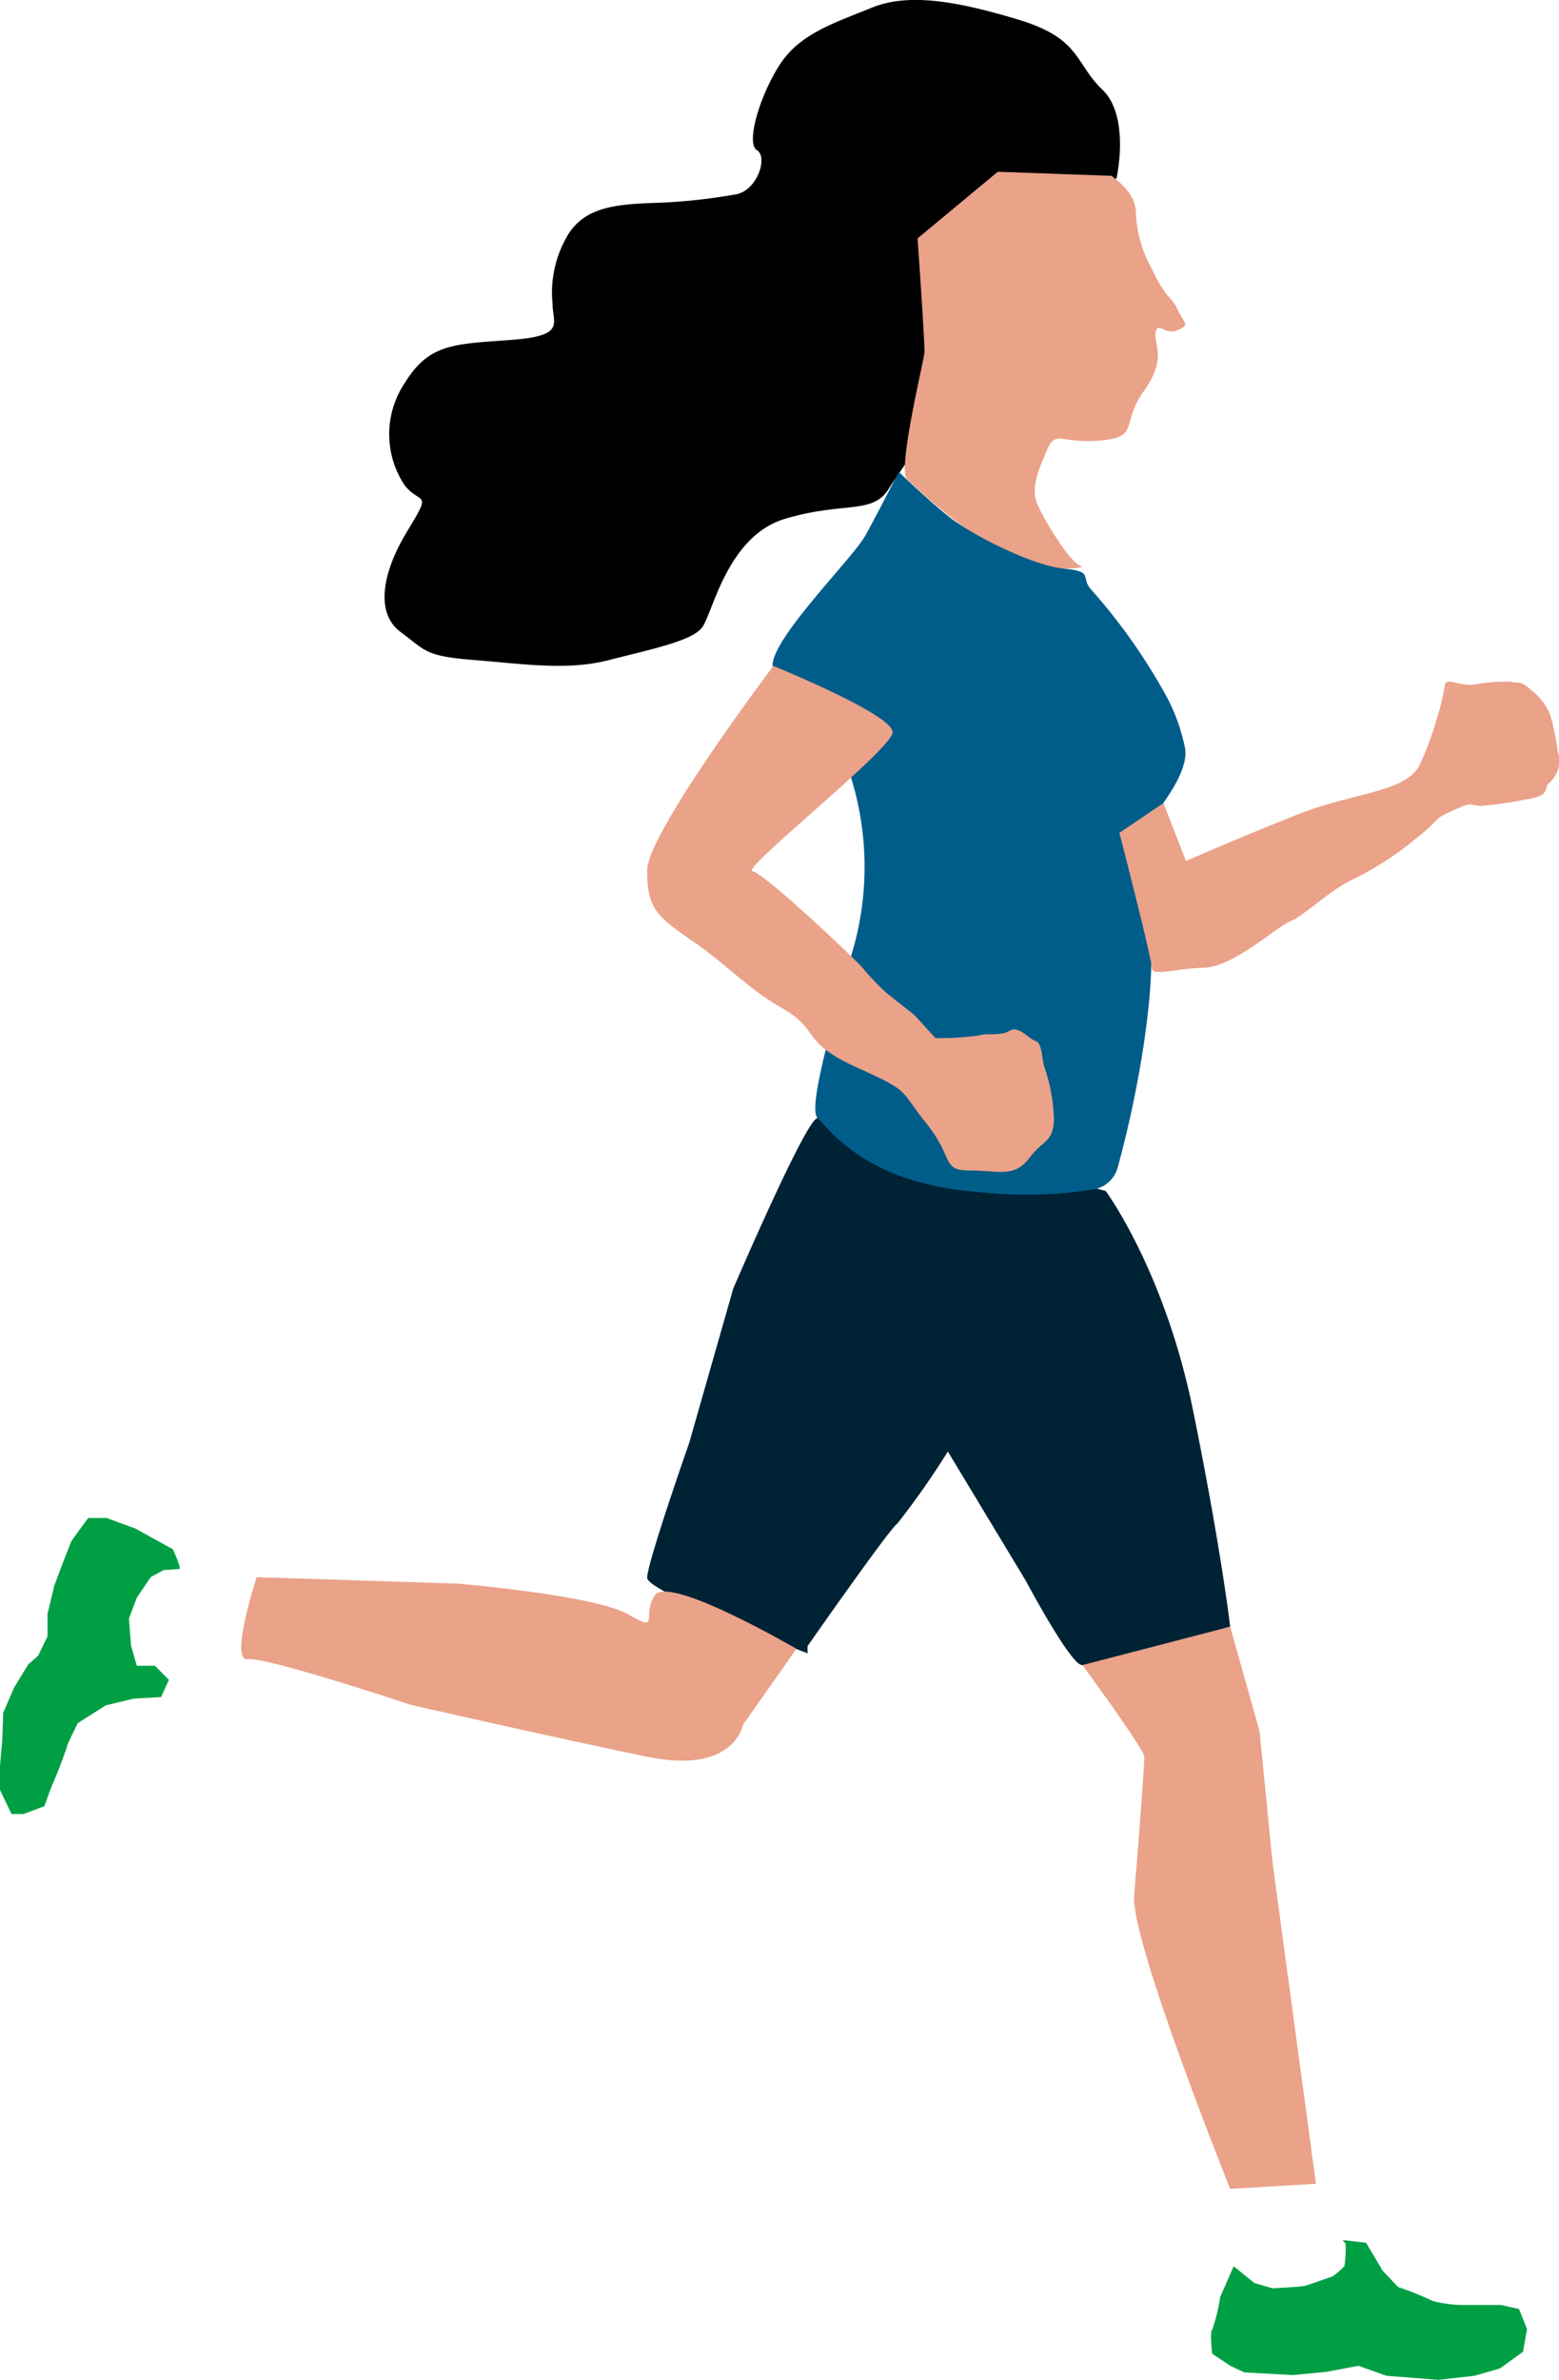 <svg xmlns="http://www.w3.org/2000/svg" viewBox="0 0 111.22 169.71"><defs><style>.cls-student-1{fill:#eaa289;}.cls-student-2{fill:#002235;}.cls-student-3{fill:#005d8a;}.cls-student-4{fill:#009f43;}</style></defs><title>student</title><g id="Layer_2" data-name="Layer 2"><g id="pies"><path d="M79.65,12.73s1-4.41-1-6.33-1.53-3.65-6-5S64.78-.51,62.19.55s-5.08,1.82-6.52,4S53.18,10.23,54,10.71s0,3-1.63,3.17a40.31,40.31,0,0,1-5.37.58c-3,.09-5.18.28-6.43,2.2a8,8,0,0,0-1.15,5c0,1.44,1,2.3-3.07,2.59s-5.76.29-7.48,3.07a6.57,6.57,0,0,0,0,7.29c1.15,1.44,2,.29.19,3.26s-2.3,5.85-.48,7.2,1.72,1.72,5.27,2,6.62.77,9.6,0,5.85-1.34,6.62-2.3S51.83,38.25,56,37s6.23-.29,7.38-2.11,4.6-6.36,4.74-8.39c.11-1.7.62-1.93-1.2-4.71s.21-4.94,2.12-3.88.68,2.21,1.92,2.3.67-3.74,1.73-4.32,1.34-1.43,3.07-1.82A26.05,26.05,0,0,0,79.65,12.73Z"/><path class="cls-student-1" d="M79.32,12.54c.21.24,1.58,1.06,1.71,2.47a8.83,8.83,0,0,0,1.15,4.17c1,2.16,1.4,1.94,1.84,2.91s.93,1.05,0,1.45-1.45-.69-1.58.2.84,1.78-.84,4.15-.26,3.26-3.07,3.52-3.22-.79-3.83.66S73.51,34.8,74,35.94s2.33,4.18,3.08,4.4-3.08.48-5.1-.61a40.62,40.62,0,0,1-7.3-5.59c-.62-.88,1.23-8.4,1.27-9S65.46,17,65.46,17l5.72-4.75Z"/><path class="cls-student-2" d="M78.88,84.93s4.22,5.69,6.25,15.73S87.76,116,87.76,116l-5,1.52s-4.76,1.22-5.57,1.22-4-6-4-6l-5.57-9.23A56.52,56.52,0,0,1,64,108.67c-.51.3-6.39,8.72-6.39,8.72v.51s-11.42-4.36-11.44-5.38,3-9.63,3-9.63l3.14-11s5.18-12.07,6-12.15S78.88,84.93,78.88,84.93Z"/><path class="cls-student-3" d="M78.16,84.79a2.15,2.15,0,0,0,1.57-1.51C81.26,77.74,82.59,70,82,65.85c-.58-4.39-.41-6.63.58-8s2.28-3.24,1.93-4.65A13.35,13.35,0,0,0,83,49.27a41.5,41.5,0,0,0-5.15-7.22c-.82-.91.27-1.28-2-1.51s-6.54-2.41-8.15-3.69-3.58-3.2-3.58-3.2-1.45,2.84-2.36,4.5-6.73,7.38-6.64,9.34,7.88,5.34,7.88,5.34l-2.41,2.24a21.46,21.46,0,0,1,.25,12.69c-2,7-3.15,11.45-2.49,12S61.64,84.43,69.81,85A30.15,30.15,0,0,0,78.16,84.79Z"/><path class="cls-student-1" d="M55.17,47.49s-9,11.93-9,14.57.59,3.23,3.17,5,3.89,3.36,6.53,4.88,1.25,2.37,5.21,4.16,3,1.51,5,4,1.06,3.37,3.1,3.37,3.17.53,4.23-.86,1.71-1.12,1.78-2.77a12.63,12.63,0,0,0-.71-3.83c-.15-.59-.15-1.65-.61-1.78s-1.19-1.12-1.85-.72-1.59.13-2.18.33a20.53,20.53,0,0,1-3.1.19l-1.51-1.65-2-1.58A19.45,19.45,0,0,1,61.52,69c-.74-.84-7-6.73-7.84-6.87s9.88-8.64,10-9.89S55.17,47.49,55.17,47.49Z"/><path class="cls-student-1" d="M83,57.27l1.61,4.13S89,59.48,92.79,58s7.59-1.51,8.51-3.49a22.51,22.51,0,0,0,1.25-3.43,14.85,14.85,0,0,0,.53-2.25c.2-.53.86.07,2,0a13.46,13.46,0,0,1,2.64-.22c.66.16.73-.11,1.45.55A4.28,4.28,0,0,1,110.6,51a18.89,18.89,0,0,1,.53,2.57,2.12,2.12,0,0,1-.59,2.25c-.46.33.19.92-1.65,1.18a25.22,25.22,0,0,1-3.24.47c-.92,0-.39-.4-2,.33s-.73.52-2.64,2a22.19,22.19,0,0,1-4.49,2.91c-1.58.72-3.63,2.7-4.49,3s-4,3.24-6.13,3.3-3.73.66-3.73,0-2.31-9.62-2.31-9.62Z"/><path class="cls-student-1" d="M87.76,116l2.1,7.47.92,9.32,3.1,22.94-6.12.36s-7.13-17.73-6.85-20.93.73-9.32.73-9.87-4.42-6.55-4.42-6.55Z"/><path class="cls-student-1" d="M56.82,117.58l-.18.25L53,123s-.58,3.56-6.82,2.28-16.85-3.7-16.85-3.7S19,118.14,17.67,118.32s.64-5.85.64-5.85l14.34.46s9.78.82,12.16,2.19.91.09,1.92-1.37S56.82,117.58,56.82,117.58Z"/><path class="cls-student-4" d="M12.81,111.89c.11-.15-.48-1.41-.48-1.41L9.65,109l-2.05-.75H6.29L5.1,109.88l-.63,1.6-.6,1.61-.48,2v1.6l-.67,1.38-.71.63-1,1.64-.78,1.79-.07,2L0,125.9v1.75l.82,1.71h.86l1.49-.56.44-1.23.56-1.34s.63-1.64.63-1.75.75-1.6.75-1.6l2-1.27,2-.48,1.94-.11.56-1.23-1-1H9.76l-.41-1.43-.15-1.94.56-1.49,1-1.47.93-.5Z"/><path class="cls-student-4" d="M95.79,159.75c.19,0,1.67.19,1.67.19l1.19,2,1.09,1.15a22.59,22.59,0,0,1,2.48,1,9.55,9.55,0,0,0,1.86.28h3l1.29.29.57,1.43-.29,1.62L107,168.9l-1.81.52-2.57.29-3.71-.29-2-.71-2.28.43-2.39.23-3.47-.19-1-.47-1.29-.86s-.19-1.57,0-1.71a13,13,0,0,0,.57-2.34l.67-1.52.29-.67,1.47,1.19,1.29.38s2.07-.09,2.39-.19,1.94-.67,1.94-.67a8.32,8.32,0,0,0,.81-.71A9,9,0,0,0,96,160Z"/></g></g></svg>